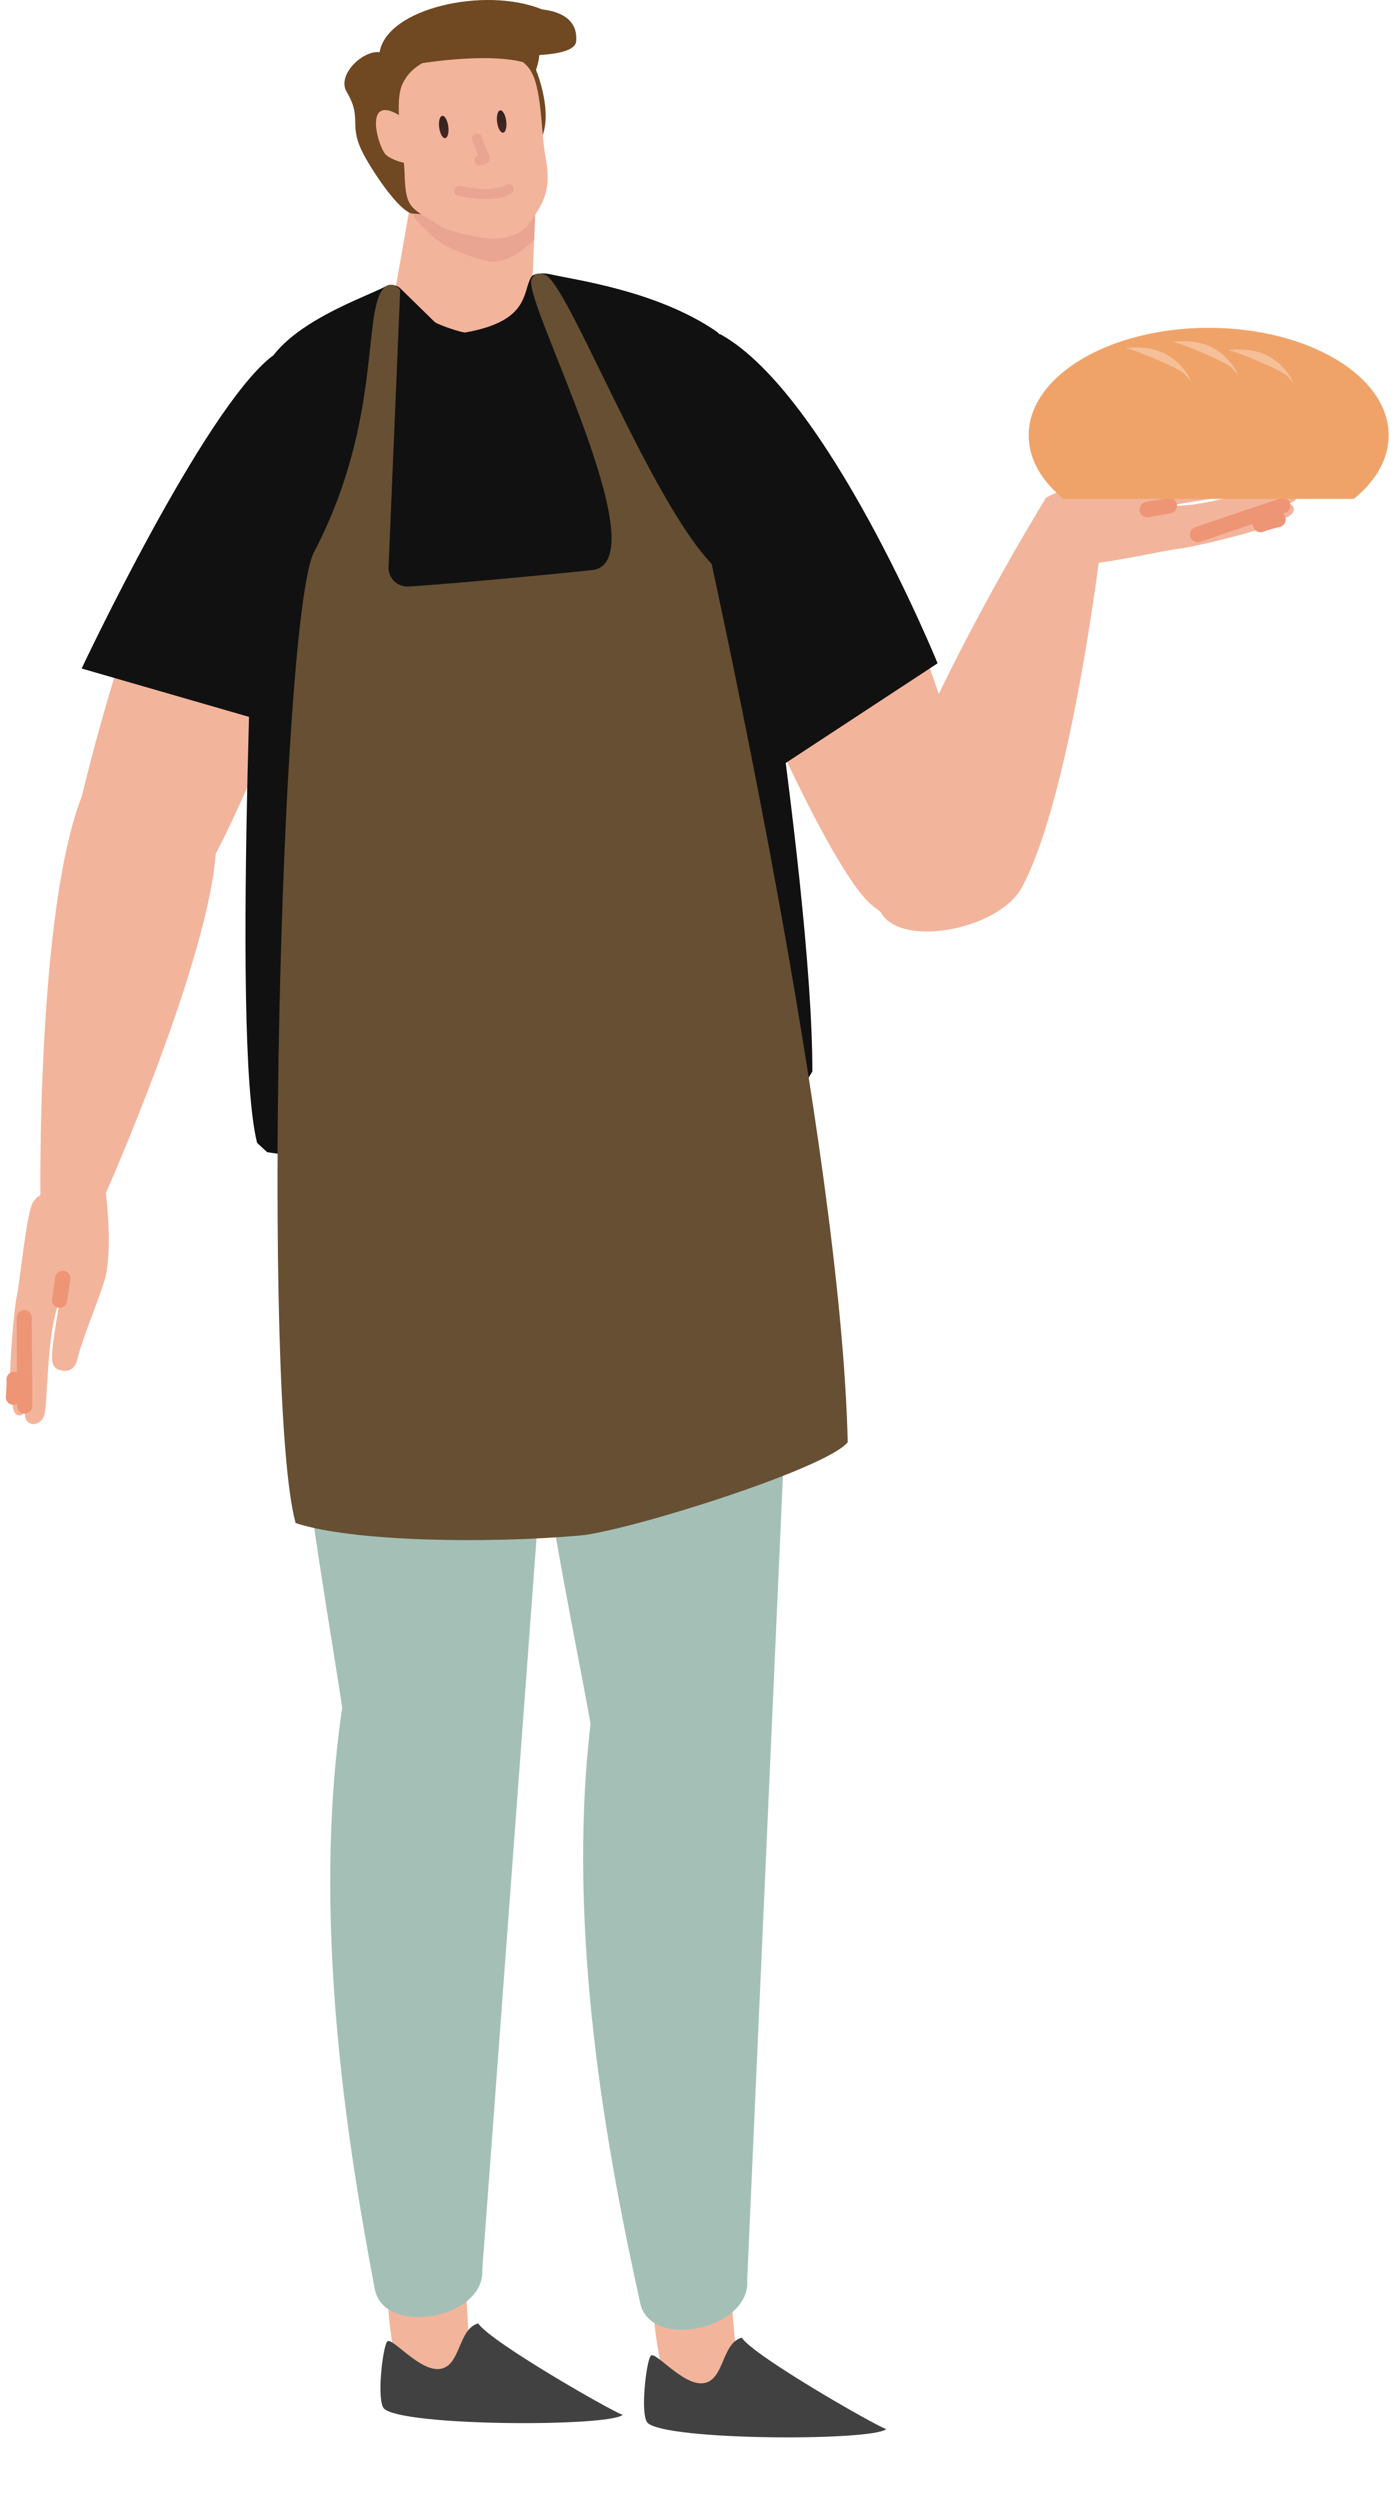 <svg width="139" height="249" viewBox="0 0 139 249" fill="none" xmlns="http://www.w3.org/2000/svg">
<path d="M52.704 36.827H37.978L40.928 20.113H53.373L52.704 36.827Z" fill="#F3B49C"/>
<path d="M98.233 85.098C100.324 94.046 90.935 94.005 86.568 89.862C82.229 85.747 71.815 62.25 70.546 55.532C68.787 46.225 78.665 44.464 81.827 46.294C87.796 49.743 95.74 74.444 98.233 85.098Z" fill="#F3B49C"/>
<path d="M1.331 139.154C1.1 140.331 1.455 140.888 1.852 140.961C2.157 141.017 2.489 140.782 2.577 140.322C2.268 141.334 2.808 141.863 3.399 141.821C3.777 141.794 4.174 141.536 4.382 141.026C4.793 140.023 4.59 132.758 5.924 129.599C5.619 131.751 5.162 134.041 5.181 135.2C5.19 135.899 5.397 136.349 6.108 136.483C7.041 136.662 7.507 136.184 7.706 135.37C8.324 132.813 10.443 128.119 10.628 126.583C11.172 123.213 10.498 118.38 10.498 118.38C10.498 118.38 4.719 117.571 3.311 119.686C2.628 120.711 1.986 127.783 1.658 129.167C1.377 130.358 0.541 139.895 1.331 139.154Z" fill="#F3B49C"/>
<path d="M2.415 131.232C2.429 134.165 2.447 137.099 2.461 140.028" stroke="#EE9575" stroke-width="1.51" stroke-linecap="round" stroke-linejoin="round"/>
<path d="M1.4 137.375C1.437 138.083 1.331 139.154 1.331 139.154" stroke="#EE9575" stroke-width="1.51" stroke-linecap="round" stroke-linejoin="round"/>
<path d="M6.256 127.314C6.136 128.261 6.062 128.542 5.942 129.489" stroke="#EE9575" stroke-width="1.51" stroke-linecap="round" stroke-linejoin="round"/>
<path d="M6.76 85.65C5.033 94.667 14.215 94.29 18.337 89.991C22.431 85.719 31.779 61.864 32.776 55.105C34.161 45.743 24.444 44.34 21.416 46.285C15.706 49.95 8.814 74.923 6.76 85.655V85.65Z" fill="#F3B49C"/>
<path d="M21.526 84.491C21.046 95.132 10.586 118.734 10.586 118.734L4.026 119.079C4.026 119.079 3.551 81.13 10.636 75.369C14.006 72.628 21.748 79.594 21.526 84.491Z" fill="#F3B49C"/>
<path d="M46.763 233.932C46.763 233.932 42.184 238.764 40.577 237.969C39.358 237.366 38.749 230.704 38.749 230.704L38.412 225.241L46.38 227.108L46.767 233.927L46.763 233.932Z" fill="#F3B49C"/>
<path d="M48.258 87.048C34.969 80.399 31.017 85.673 29.701 91.389C24.13 115.547 32.337 157.8 34.096 170.086C34.096 170.086 34.096 170.086 34.096 170.091C30.999 191.081 34.608 213.488 37.337 227.949C38.241 232.745 48.328 230.961 48.055 226.055C48.055 226.055 56.826 108.025 56.955 105.891C57.846 91.31 52.09 88.961 48.258 87.043V87.048Z" fill="#A4C0B6"/>
<path d="M38.283 239.891C40.215 241.65 60.565 241.705 62.04 240.505C60.44 239.86 48.733 233.126 47.651 231.385C45.625 231.958 45.931 235.58 43.882 235.918C41.825 236.256 39.025 232.659 38.579 233.198C38.132 233.738 37.487 239.165 38.287 239.896L38.283 239.891Z" fill="#414141"/>
<path d="M73.394 234.975C73.394 234.975 68.962 239.987 67.328 239.261C66.091 238.709 65.283 232.074 65.283 232.074L64.785 226.63L72.803 228.175L73.394 234.971V234.975Z" fill="#F3B49C"/>
<path d="M70.541 88.119C57.066 82.008 53.272 87.434 52.122 93.205C47.266 117.575 56.724 159.469 58.843 171.677C58.843 171.677 58.843 171.677 58.843 171.682C56.369 192.783 60.639 215.033 63.792 229.379C64.84 234.134 74.861 231.95 74.451 227.057C74.451 227.057 79.722 108.747 79.791 106.608C80.253 92 74.427 89.885 70.545 88.124L70.541 88.119Z" fill="#A4C0B6"/>
<path d="M53.724 128.294C53.101 133.089 53.936 139.853 54.259 146.263" stroke="#3E2210" stroke-width="1.39" stroke-linecap="round" stroke-linejoin="round"/>
<path d="M64.544 241.311C66.477 243.07 86.827 243.124 88.302 241.924C86.702 241.279 74.994 234.546 73.912 232.805C71.887 233.377 72.192 236.999 70.144 237.337C68.086 237.676 65.287 234.078 64.84 234.618C64.394 235.157 63.749 240.585 64.549 241.315L64.544 241.311Z" fill="#414141"/>
<path d="M25.893 38.933C26.004 33.075 35.869 29.861 38.459 28.509C38.906 28.274 39.465 28.366 39.857 28.688L43.329 32.082C43.61 32.316 46.029 33.171 46.389 33.107C52.792 31.971 52.048 29.102 52.921 27.608C53.198 27.129 54.366 27.194 54.906 27.327C57.103 27.856 65.385 28.895 71.381 33.006C71.658 33.194 71.847 33.489 71.903 33.82C72.844 39.273 80.95 86.749 80.946 106.71C80.706 107.105 80.521 107.413 80.281 107.804C76.182 109.928 58.474 114.242 54.075 114.642C45.304 115.446 32.596 115.718 26.623 114.747C26.258 114.412 25.981 114.159 25.616 113.818C22.967 103.146 25.667 50.465 25.889 38.928L25.893 38.933Z" fill="#111111"/>
<path d="M8.135 66.577L26.027 71.745C26.027 71.745 35.707 60.103 33.768 52.451C32.457 47.265 29.364 33.723 27.043 35.53C20.248 40.864 8.135 66.577 8.135 66.577Z" fill="#111111"/>
<path d="M93.423 66.057L77.802 76.307L66.285 36.45C66.285 36.45 71.109 32.914 71.815 33.309C82.506 39.268 93.423 66.057 93.423 66.057Z" fill="#111111"/>
<path d="M31.299 54.976C38.348 41.453 35.92 30.343 38.459 28.513C38.902 28.196 39.47 28.389 39.876 28.867L38.717 56.461C38.671 57.569 39.594 58.48 40.707 58.411C45.877 58.098 58.922 56.81 59.213 56.746C65.593 55.385 52.137 29.98 52.949 27.86C53.208 27.184 53.757 27.157 54.306 27.364C56.591 28.238 64.683 49.637 70.915 56.162C71.044 57.027 83.799 114.007 84.468 143.619V143.633C82.349 146.281 62.509 152.498 57.801 152.921C48.633 153.74 35.117 153.551 29.462 151.684L29.453 151.675C26.051 139.292 27.925 61.441 31.295 54.971L31.299 54.976Z" fill="#664F33"/>
<path d="M41.667 20.365L53.337 20.917L53.226 23.874C53.226 23.874 50.807 26.43 48.711 26.021C46.615 25.612 44.155 24.508 43.153 23.589C42.152 22.669 41.219 21.726 41.219 21.455C41.219 21.184 41.667 20.365 41.667 20.365Z" fill="#EAA492"/>
<path d="M37.826 5.196C38.551 0.814 48.31 -1.37 53.978 0.924C54.149 0.998 57.588 1.104 57.417 4.014C57.464 5.412 53.858 5.435 53.766 5.486C53.752 5.49 53.743 5.499 53.729 5.504C53.701 6.143 53.41 6.962 53.41 6.962C53.41 6.962 55.335 11.569 53.738 14.176C51.444 11.918 51.998 14.613 50.904 14.737C49.815 18.08 49.745 19.473 48.605 20.655C47.446 21.855 41.044 21.239 41.039 21.267C39.728 20.949 37.309 17.358 36.294 15.496C34.581 12.337 36.197 11.928 34.54 9.146C33.538 7.463 36.16 4.98 37.822 5.201L37.826 5.196Z" fill="#704821"/>
<path d="M54.361 15.662C53.858 12.921 54.038 8.429 52.663 6.736C52.496 6.53 52.316 6.355 52.127 6.194C49.057 5.371 43.91 6.015 42.092 6.281C41.288 6.727 40.6 7.357 40.144 8.272C39.151 10.254 40.245 14.59 40.319 17.381C40.411 20.949 41.039 20.692 43.943 22.554C44.801 23.101 48.877 24.026 49.893 23.718C50.922 23.575 51.795 23.271 52.52 22.531C54.034 20.407 55.012 19.161 54.366 15.662H54.361Z" fill="#F3B49C"/>
<path d="M39.756 11.463C36.321 9.403 37.535 14.25 38.371 15.326C38.675 15.721 39.862 16.209 40.485 16.236L39.76 11.463H39.756Z" fill="#F3B49C"/>
<path d="M44.361 13.761C44.611 13.729 44.749 13.204 44.669 12.59C44.588 11.975 44.32 11.504 44.07 11.536C43.82 11.569 43.682 12.093 43.762 12.707C43.843 13.322 44.111 13.794 44.361 13.761Z" fill="url(#paint0_linear_3617_4066)"/>
<path d="M50.132 13.216C50.382 13.183 50.52 12.659 50.439 12.044C50.359 11.43 50.091 10.958 49.84 10.99C49.59 11.023 49.452 11.547 49.533 12.162C49.613 12.776 49.881 13.248 50.132 13.216Z" fill="url(#paint1_linear_3617_4066)"/>
<path d="M45.775 19.004C45.775 19.004 49.127 19.827 50.664 18.83" stroke="#EAA492" stroke-miterlimit="10" stroke-linecap="round"/>
<path d="M47.515 13.771C47.515 13.771 47.968 15.105 48.245 15.523C48.522 15.942 47.792 15.974 47.792 15.974" stroke="#EAA492" stroke-miterlimit="10" stroke-linecap="round"/>
<path d="M127.342 51.739C128.555 51.587 128.977 51.059 128.92 50.65C128.877 50.335 128.545 50.089 128.069 50.153C129.15 50.13 129.484 49.431 129.254 48.87C129.105 48.51 128.727 48.207 128.168 48.168C127.064 48.091 120.114 50.627 116.631 50.346C118.807 49.949 121.168 49.66 122.286 49.267C122.957 49.032 123.324 48.687 123.229 47.951C123.098 46.987 122.486 46.687 121.638 46.756C118.967 46.978 113.748 46.426 112.205 46.739C108.774 47.294 104.322 49.505 104.322 49.505C104.322 49.505 105.409 55.387 107.905 56.076C109.114 56.41 116.155 54.76 117.597 54.632C118.839 54.519 128.324 52.267 127.351 51.736L127.342 51.739Z" fill="#F3B49C"/>
<path d="M119.333 53.232C122.16 52.275 124.989 51.313 127.815 50.356" stroke="#EE9575" stroke-width="1.53" stroke-linecap="round" stroke-linejoin="round"/>
<path d="M125.596 52.243C126.269 51.982 127.341 51.735 127.341 51.735" stroke="#EE9575" stroke-width="1.53" stroke-linecap="round" stroke-linejoin="round"/>
<path d="M114.309 50.753C115.263 50.565 115.557 50.549 116.512 50.361" stroke="#EE9575" stroke-width="1.53" stroke-linecap="round" stroke-linejoin="round"/>
<path d="M101.817 88.381C106.868 79.001 109.833 53.26 109.833 53.26L104.261 49.516C104.261 49.516 84.336 81.815 87.581 90.484C89.126 94.604 99.493 92.7 101.814 88.385L101.817 88.381Z" fill="#F3B49C"/>
<path d="M105.966 49.683H134.901C137.081 47.91 138.37 45.723 138.37 43.357C138.37 37.443 130.34 32.649 120.434 32.649C110.528 32.649 102.497 37.443 102.497 43.355C102.497 45.723 103.787 47.909 105.966 49.682V49.683Z" fill="#F0A369"/>
<path d="M112.167 34.678C112.864 34.723 117.494 36.678 118.01 37.218C118.527 37.758 118.685 38.027 118.685 38.027C118.685 38.027 118.213 36.522 116.393 35.398C114.572 34.273 112.169 34.678 112.169 34.678H112.167Z" fill="#F5C099"/>
<path d="M116.844 34.053C117.541 34.098 122.171 36.053 122.687 36.593C123.203 37.132 123.362 37.402 123.362 37.402C123.362 37.402 122.89 35.896 121.07 34.772C119.249 33.648 116.846 34.053 116.846 34.053H116.844Z" fill="#F5C099"/>
<path d="M122.376 34.876C123.072 34.921 127.702 36.876 128.219 37.416C128.735 37.955 128.893 38.225 128.893 38.225C128.893 38.225 128.422 36.719 126.601 35.595C124.781 34.471 122.377 34.876 122.377 34.876H122.376Z" fill="#F5C099"/>
<defs>
<linearGradient id="paint0_linear_3617_4066" x1="44.365" y1="13.756" x2="44.063" y2="11.537" gradientUnits="userSpaceOnUse">
<stop stop-color="#442523"/>
<stop offset="1" stop-color="#302420"/>
</linearGradient>
<linearGradient id="paint1_linear_3617_4066" x1="50.141" y1="13.219" x2="49.839" y2="10.995" gradientUnits="userSpaceOnUse">
<stop stop-color="#442523"/>
<stop offset="1" stop-color="#302420"/>
</linearGradient>
</defs>
</svg>
